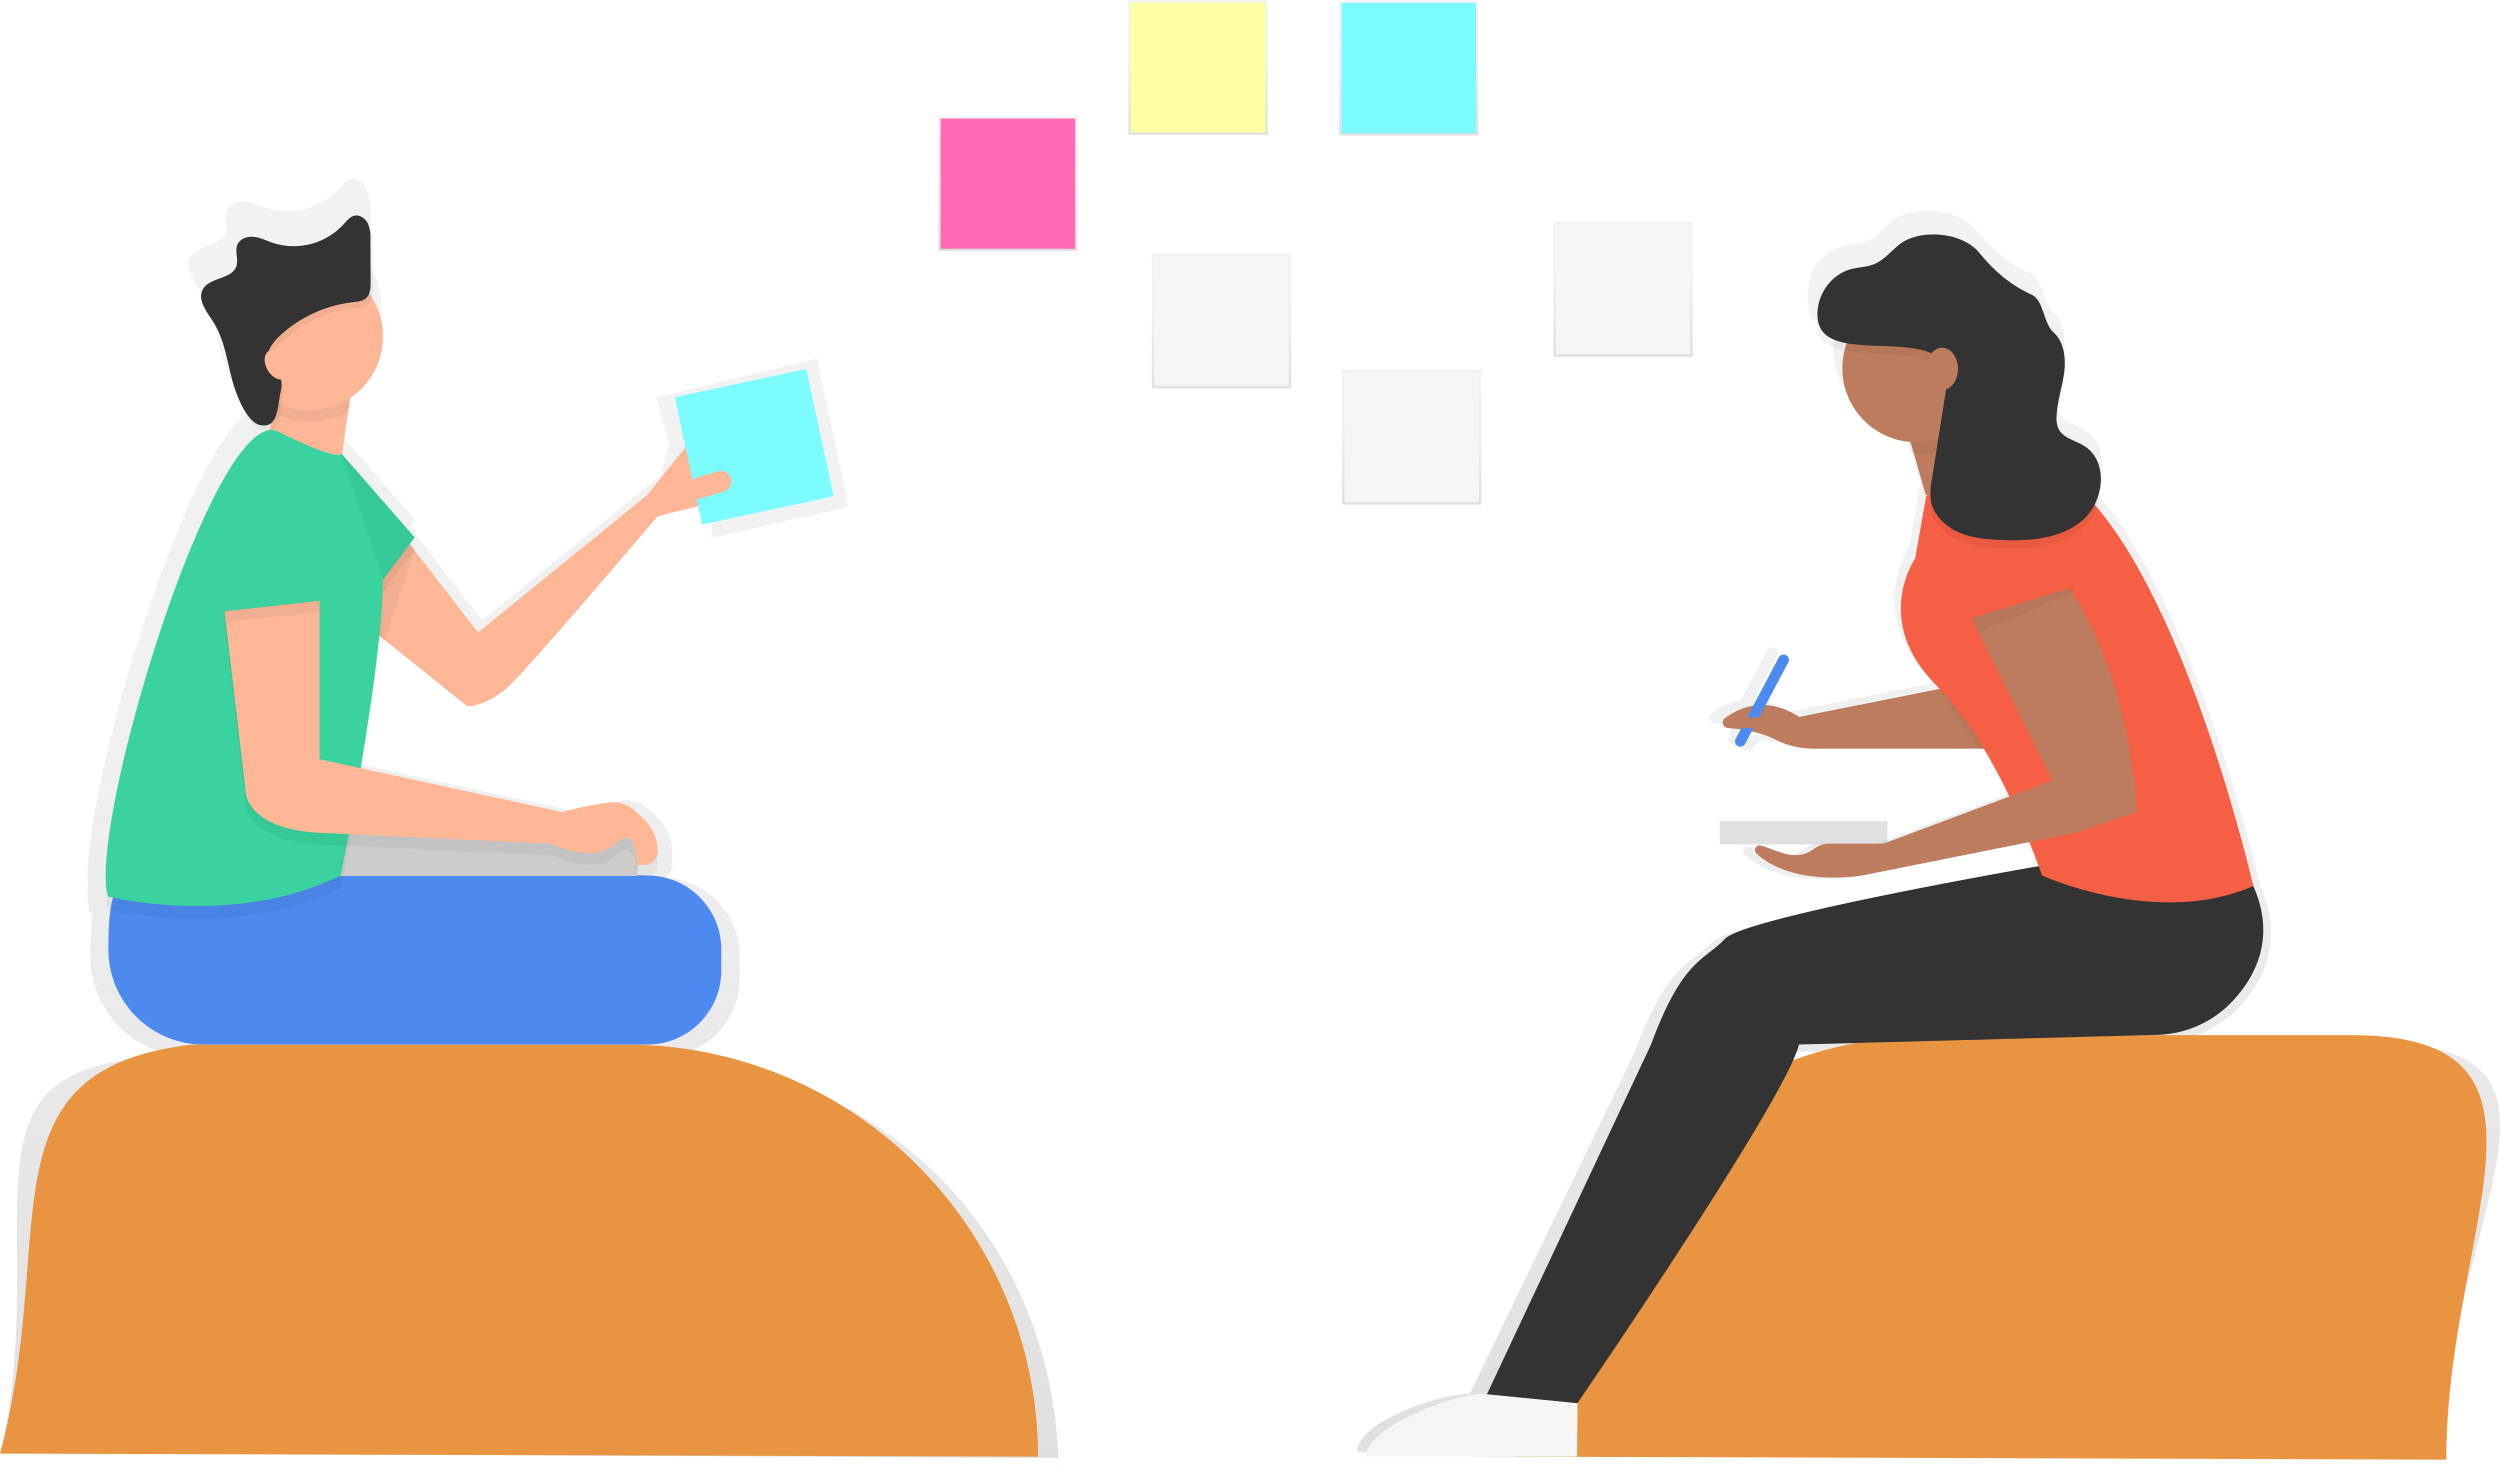 <svg id="13754150-8491-477d-8d93-7dcb940f3857" data-name="Layer 1" xmlns="http://www.w3.org/2000/svg" xmlns:xlink="http://www.w3.org/1999/xlink" width="910.16" height="538.16" viewBox="0 0 910.16 538.16"><defs><linearGradient id="972b2406-8ce6-4e65-b13d-d59c498e501e" x1="337.96" y1="719.08" x2="337.96" y2="245.96" gradientUnits="userSpaceOnUse"><stop offset="0" stop-color="gray" stop-opacity="0.25"/><stop offset="0.54" stop-color="gray" stop-opacity="0.12"/><stop offset="1" stop-color="gray" stop-opacity="0.1"/></linearGradient><linearGradient id="54269e07-e455-44df-bab8-a5cc8a3263c1" x1="847.04" y1="711.39" x2="847.04" y2="257.5" xlink:href="#972b2406-8ce6-4e65-b13d-d59c498e501e"/><linearGradient id="a9ea79b9-c06c-49ba-ac05-6561942fe6f8" x1="444.71" y1="141.41" x2="444.71" y2="92.33" xlink:href="#972b2406-8ce6-4e65-b13d-d59c498e501e"/><linearGradient id="5a5727a1-a3e1-4dac-9410-37cd0ddb384f" x1="513.95" y1="183.73" x2="513.95" y2="134.64" xlink:href="#972b2406-8ce6-4e65-b13d-d59c498e501e"/><linearGradient id="db20f9da-1a43-431a-a380-4c2adb9b93b6" x1="590.89" y1="129.87" x2="590.89" y2="80.79" xlink:href="#972b2406-8ce6-4e65-b13d-d59c498e501e"/><linearGradient id="38abfc7c-e950-495f-9d86-42aeebe01871" x1="512.88" y1="49.3" x2="512.88" y2="0.21" xlink:href="#972b2406-8ce6-4e65-b13d-d59c498e501e"/><linearGradient id="dbaa4488-8b23-4137-98cb-5b0ad8da4e2d" x1="436.16" y1="49.09" x2="436.16" y2="0" xlink:href="#972b2406-8ce6-4e65-b13d-d59c498e501e"/><linearGradient id="9d0a5ab8-f9a0-44fb-9908-9fb858382c05" x1="366.91" y1="91.4" x2="366.91" y2="42.32" xlink:href="#972b2406-8ce6-4e65-b13d-d59c498e501e"/></defs><title>brainstorming</title><rect x="626.08" y="298.93" width="61.06" height="8.53" fill="#e0e0e0"/><path d="M377.52,565.7h8.15a28.53,28.53,0,0,0,28.53-28.53V529a28.52,28.52,0,0,0-27.58-28.5,5.19,5.19,0,0,0,3.13-4.77h0a17,17,0,0,0-.26-2.92,5.18,5.18,0,0,0,.26-1.61h0a17,17,0,0,0-5-12l-3.11-3.11a13.07,13.07,0,0,0-10.76-3.75A119.59,119.59,0,0,0,353.06,476l-77.12-16.76c2.65-16.05,5.27-33.84,6.71-49.12l1.36.91.44-1.32,31.93,25.55s7.7,0,16.3-8.15,57.05-65.2,57.05-65.2L405.37,358l-1.54,18.73,50-11.24-11.57-54.16L383.78,325.7l4.72,16.42-2.84,11.67-65.2,53L296,375.17l.26-.78-1.75-1.75,1.75-2.33L268,338l2.39-16.74.93-.59.48-3.36h-.84l.13-.94a28.53,28.53,0,0,0,8.49-38.66,14.13,14.13,0,0,0,.37-3.85l-.08-16.29a14.71,14.71,0,0,0-.93-6.19,5.94,5.94,0,0,0-.36-.65,8.38,8.38,0,0,0-.55-1.61c-.89-1.91-2.9-3.47-5-3.13-1.91.31-3.22,2-4.51,3.44a26.14,26.14,0,0,1-27.33,7.06c-2.37-.82-4.66-2-7.16-2.28s-5.37.66-6.39,3c-1.13,2.57.46,5.66-.43,8.32-1.72,5.16-10.41,4.23-13,9-1.18,2.21-.61,4.55.55,6.85.75,2.66,2.78,5.34,4.35,7.77a29.62,29.62,0,0,1,2.21,4.12c2.09,5.68,3,11.89,4.73,17.75a53.25,53.25,0,0,0,2.06,5.72c1.87,5,5.3,11.94,9.68,12.49l.29,0c-24,9.44-62.9,138-61.22,173.49-.18,4.76.1,8.49.93,10.89l.81.19a107.65,107.65,0,0,0-.81,15.2h0a36.68,36.68,0,0,0,36.68,36.68h-4.08c-87.78,0-46.17,55.76-65,144.15h0l385,1.89v7.33C530.47,631.3,465.29,565.7,377.52,565.7Z" transform="translate(-144.92 -180.92)" fill="url(#972b2406-8ce6-4e65-b13d-d59c498e501e)"/><path d="M522.86,711.23l-377.95-1.11h0c21.61-80.11-8.33-140,70.19-148.92H372.83a150,150,0,0,1,150,150Z" transform="translate(-144.92 -180.92)" fill="#e89441"/><path d="M276.66,407.32l38.47,30.78s7.27,0,15.39-7.69,53.86-61.55,53.86-61.55L399.76,365l-3.85-23.08-15.39,19.23-61.55,50L280.72,361.8Z" transform="translate(-144.92 -180.92)" fill="#fdb797"/><polygon points="151.19 199.68 147.34 195.84 128.11 226.61 139.65 234.3 151.19 199.68" opacity="0.05"/><polygon points="97.33 161.64 100.97 141.76 127.9 141.76 124.05 168.69 97.33 161.64" fill="#fdb797"/><path d="M380.53,561.2H219a34.62,34.62,0,0,1-34.62-34.62h0c0-14.87.94-30.78,15.82-30.78l180.38,3.85a26.93,26.93,0,0,1,26.93,26.93v7.69A26.93,26.93,0,0,1,380.53,561.2Z" transform="translate(-144.92 -180.92)" fill="#4d8af0"/><rect x="120.42" y="299.7" width="111.56" height="19.23" fill="#ccc"/><path d="M269.18,350.68s.21,3.63-22.87-7.91-70.1,145.76-62,169.26c0,0,45.74,11.54,84.63-7.69,0,0,15-73.09,15.39-107.71l11.54-15.39Z" transform="translate(-144.92 -180.92)" opacity="0.05"/><path d="M269.18,346s.21,3.63-22.87-7.91-70.1,145.76-62,169.26c0,0,45.74,11.54,84.63-7.69,0,0,15-73.09,15.39-107.71l11.54-15.39Z" transform="translate(-144.92 -180.92)" fill="#3ad29f"/><path d="M226.65,407.75l7.69,65.4s-.43,15,30.78,15.39l80.79,3.85s15,7.69,23.08,0,7.69,7.69,7.69,7.69h2.79a4.9,4.9,0,0,0,4.9-4.9h0a16,16,0,0,0-4.69-11.33l-2.93-2.93a12.33,12.33,0,0,0-10.16-3.54,112.88,112.88,0,0,0-16.84,3.47L261.27,461.6V403.9Z" transform="translate(-144.92 -180.92)" opacity="0.05"/><path d="M226.65,403.47l7.69,65.4s-.43,15,30.78,15.39l80.79,3.85s15,7.69,23.08,0,7.69,7.69,7.69,7.69h2.79a4.9,4.9,0,0,0,4.9-4.9h0a16,16,0,0,0-4.69-11.33l-2.93-2.93a12.33,12.33,0,0,0-10.16-3.54,112.88,112.88,0,0,0-16.84,3.47l-88.48-19.23v-57.7Z" transform="translate(-144.92 -180.92)" fill="#fdb797"/><path d="M246.1,331.85a26.94,26.94,0,0,0,26.48-1.93l.45-3.17H246.1Z" transform="translate(-144.92 -180.92)" opacity="0.05"/><circle cx="112.51" cy="122.53" r="26.93" fill="#fdb797"/><path d="M247.85,326.1c.45-2.13.84-4.6-.52-6.3-.8-1-2.06-1.53-3-2.44-3.15-3.19-.38-8.58,2.86-11.67A47.06,47.06,0,0,1,274.29,293c1.71-.19,3.58-.35,4.84-1.52,1.51-1.4,1.61-3.72,1.6-5.79l-.07-15.38a13.89,13.89,0,0,0-.87-5.85c-.84-1.8-2.74-3.27-4.7-3-1.8.29-3,1.89-4.26,3.25a24.68,24.68,0,0,1-25.8,6.66c-2.24-.78-4.4-1.89-6.76-2.15s-5.07.63-6,2.8c-1.07,2.42.43,5.34-.4,7.85-1.62,4.87-9.83,4-12.25,8.52-2,3.8,1.42,8,3.76,11.66,4.35,6.74,5.14,15.09,7.4,22.78,1.2,4.09,5,14.39,10.23,15C247.16,338.75,246.88,330.66,247.85,326.1Z" transform="translate(-144.92 -180.92)" opacity="0.05"/><path d="M247,324c.45-2.13.84-4.6-.52-6.3-.8-1-2.06-1.53-3-2.44-3.15-3.19-.38-8.58,2.86-11.67a47.06,47.06,0,0,1,27.06-12.65c1.71-.19,3.58-.35,4.84-1.52,1.51-1.4,1.61-3.72,1.6-5.79l-.07-15.38a13.89,13.89,0,0,0-.87-5.85c-.84-1.8-2.74-3.27-4.7-3-1.8.29-3,1.89-4.26,3.25a24.68,24.68,0,0,1-25.8,6.66c-2.24-.78-4.4-1.89-6.76-2.15s-5.07.63-6,2.8c-1.07,2.42.43,5.34-.4,7.85-1.62,4.87-9.83,4-12.25,8.52-2,3.8,1.42,8,3.76,11.66,4.35,6.74,5.14,15.09,7.4,22.78,1.2,4.09,5,14.39,10.23,15C246.31,336.61,246,328.52,247,324Z" transform="translate(-144.92 -180.92)" fill="#333"/><ellipse cx="245.67" cy="313.71" rx="3.85" ry="5.77" transform="translate(-268.86 -16.06) rotate(-30)" fill="#fdb797"/><polygon points="81.52 222.34 81.95 226.61 116.57 222.76 116.14 218.49 81.52 222.34" opacity="0.05"/><polygon points="139.65 211.22 124.26 165.06 151.19 195.84 139.65 211.22" opacity="0.05"/><rect x="395.03" y="319.83" width="48.96" height="47.4" transform="translate(-207.84 -84.9) rotate(-12.15)" fill="#7cfcff"/><path d="M406.17,352.51l-7.36,2.24c-2,.62-7.14,4.6-6.53,6.62h0c.62,2,6.74,1.35,8.76.74l7.36-2.24a3.86,3.86,0,0,0,2.56-4.8h0A3.86,3.86,0,0,0,406.17,352.51Z" transform="translate(-144.92 -180.92)" fill="#fdb797"/><path d="M1008.77,560.5H927.48l3.94-.11a40.76,40.76,0,0,0,28.89-13c8.75-9.49,16.12-24.12,7.6-43.3,0,0-23-100.42-59.14-143.29a21.17,21.17,0,0,0,1.4-9.23c.44-5.66-1.47-11.22-6.35-14.15-3.3-2-7.7-2.79-9.5-6.19a7.61,7.61,0,0,1-.78-2.8c.38-5.21,2.12-10.25,2.8-15.44a26.81,26.81,0,0,0,.19-5.13c.3-5-.73-10.19-4.37-13.46s-3.64-12-8-14c-8.33-3.89-14.17-8.89-20-16s-19.5-8.77-27.71-4.65c-4.43,2.22-7.24,7-11.8,8.92-2.84,1.22-6,1.21-9,2-7.83,2.09-13.38,10.43-12.57,18.43a15.57,15.57,0,0,0,.25,4.7c1,4.59,4.78,6.75,9.88,7.82a28,28,0,0,0,23.72,34.3l1.31,4.57,1.29.07,4.45,15.57h1l-.8.22-4.22,23.77s-16.34,23.41,7.78,47.76h0l1.11,1.64L796,440.09a24.76,24.76,0,0,0-12.66-4.47l8.64-16.28a2,2,0,0,0-3.59-1.76l-9.69,18.28a24,24,0,0,0-10.72,4.72,2.06,2.06,0,0,0,1.11,3.69c1.43.1,3.1.27,4.87.53l1.09,2.58-1,3h0a8.79,8.79,0,0,0,8,3.47l4-3.47,10.18,1.28a29.52,29.52,0,0,0,5,.43H864l.15.22h2c3.58,6,6.77,12.11,9.54,17.88L828,488.08H807.46a9.47,9.47,0,0,0-5.74,1.93c-7.21,5.5-15.06.13-20.17-1a1.77,1.77,0,0,0-1.61,3c13.88,12.88,40,8.08,40,8.08l63.27-12.65c1.52,3.78,2.69,6.92,3.48,9.13C873.6,498.84,775.43,516.19,768,524.07c-8,8.44-16,7.55-28,40L680,688.38h0c-11,0-41,10.12-41,21.16v-.16l49.44,2H712l322.77-1.54c1.49,0,0,1.49,0,0h0C1034.76,624,1094.66,560.5,1008.77,560.5ZM778,445.54a38.54,38.54,0,0,1,8.39,2.78h-9.86Zm35.35,118a154.8,154.8,0,0,0-19,5.11,29,29,0,0,0,1.6-4.64Z" transform="translate(-144.92 -180.92)" fill="url(#54269e07-e455-44df-bab8-a5cc8a3263c1)"/><path d="M1035.54,712.33,696.4,711.23h0A153.45,153.45,0,0,1,849.85,557.78h150.88c84.75,0,34.8,69.81,34.8,154.56Z" transform="translate(-144.92 -180.92)" fill="#e89441"/><polygon points="693.39 153.31 701.09 180.23 728.01 180.23 712.63 141.76 693.39 153.31" fill="#be7c5e"/><path d="M857.55,430.4l-57.7,11.54s-12.94-10.07-27,.47a2,2,0,0,0,1.06,3.55c4.63.34,11.69,1.32,17.23,4.14a30.23,30.23,0,0,0,13.68,3.39h71.92Z" transform="translate(-144.92 -180.92)" fill="#be7c5e"/><path d="M684.43,692.42l34.62-.43s76.51-111.56,80.79-130.8l130.42-3.52a39,39,0,0,0,27.57-12.39c8.47-9.12,15.67-23.25,7.43-41.79-15.39-34.62-76.72-7.48-76.72-7.48s-107.93,18.59-115.62,26.71S757.53,530,746,561.2Z" transform="translate(-144.92 -180.92)" fill="#333"/><path d="M642.12,711.23h76.94l.21-19.45-34.62-3.42c-10.62,0-42.53,12.24-42.53,22.87Z" transform="translate(-144.92 -180.92)" fill="#f5f5f5"/><polygon points="704.72 249.26 720.53 272.77 724.38 272.77 708.99 249.69 704.72 249.26" opacity="0.05"/><path d="M846.22,361.37l-4.06,22.87s-15.82,22.65,7.69,46.16,38.47,69.24,38.47,69.24,41.89,19.23,76.94,3.85c0,0-30.78-134.64-76.94-153.88Z" transform="translate(-144.92 -180.92)" fill="#f55f44"/><path d="M896,391.93s22.65,26.5,26.93,84.63l-23.08,7.69-76.94,15.39s-25.16,4.43-38.51-8a1.7,1.7,0,0,1,1.56-2.89c4.9,1.12,12.4,6.47,19.31,1.25a9.33,9.33,0,0,1,5.62-1.93h19.72L892.17,465l-30.78-61.55Z" transform="translate(-144.92 -180.92)" fill="#be7c5e"/><polygon points="716.47 222.55 720.53 230.46 755.37 215.28 751.1 211.01 716.47 222.55" opacity="0.05"/><polygon points="708.99 222.76 712.84 226.61 762.85 211.22 751.31 203.53 708.99 222.76" fill="#f55f44"/><path d="M861.95,338l-4.4-11L838.31,338.5l2.17,7.6c.69.05,1.39.09,2.1.09A26.84,26.84,0,0,0,861.95,338Z" transform="translate(-144.92 -180.92)" opacity="0.05"/><circle cx="697.67" cy="134.07" r="26.93" fill="#be7c5e"/><path d="M806.9,301.18c-1.71-8.14,3.82-17.13,11.86-19.27,2.87-.77,6-.75,8.69-1.92,4.38-1.88,7.09-6.44,11.35-8.58,7.9-4,21.06-2.36,26.66,4.47s11.23,11.65,19.23,15.39c4.2,2,4.26,10.38,7.7,13.49,4,3.58,4.72,9.59,4,14.9s-2.55,10.45-2.75,15.8a9.37,9.37,0,0,0,.8,4.73c1.72,3.27,6,4.05,9.14,6,9.12,5.48,7.5,20.44-.65,27.28s-19.73,7.53-30.35,7c-5.15-.27-10.41-.79-15.09-3s-8.75-6.27-9.61-11.35a24.51,24.51,0,0,1,.39-7.86l5.31-33.57c.35-2.21.69-4.55-.1-6.64C847.89,303,810.19,316.85,806.9,301.18Z" transform="translate(-144.92 -180.92)" opacity="0.05"/><path d="M806.9,298.19c-1.71-8.14,3.82-17.13,11.86-19.27,2.87-.77,6-.75,8.69-1.92,4.38-1.88,7.09-6.44,11.35-8.58,7.9-4,21.06-2.36,26.66,4.47s11.23,11.65,19.23,15.39c4.2,2,4.26,10.38,7.7,13.49,4,3.58,4.72,9.59,4,14.9s-2.55,10.45-2.75,15.8a9.37,9.37,0,0,0,.8,4.73c1.72,3.27,6,4.05,9.14,6,9.12,5.48,7.5,20.44-.65,27.28s-19.73,7.53-30.35,7c-5.15-.27-10.41-.79-15.09-3s-8.75-6.27-9.61-11.35a24.51,24.51,0,0,1,.39-7.86l5.31-33.57c.35-2.21.69-4.55-.1-6.64C847.89,300,810.19,313.86,806.9,298.19Z" transform="translate(-144.92 -180.92)" fill="#333"/><ellipse cx="707.07" cy="134.28" rx="5.77" ry="7.69" fill="#be7c5e"/><path d="M777.66,452.52h0a1.92,1.92,0,0,1-.88-2.57l15.73-29.67a1.92,1.92,0,0,1,2.57-.88h0A1.92,1.92,0,0,1,796,422l-15.73,29.67A1.92,1.92,0,0,1,777.66,452.52Z" transform="translate(-144.92 -180.92)" fill="#4d8af0"/><rect x="632.06" y="261.23" width="11.54" height="3.85" rx="1.73" ry="1.73" fill="#be7c5e"/><rect x="419.36" y="92.33" width="50.7" height="49.09" fill="url(#a9ea79b9-c06c-49ba-ac05-6561942fe6f8)"/><rect x="420.23" y="93.17" width="48.96" height="47.4" fill="#f5f5f5"/><rect x="488.6" y="134.64" width="50.7" height="49.09" fill="url(#5a5727a1-a3e1-4dac-9410-37cd0ddb384f)"/><rect x="489.47" y="135.49" width="48.96" height="47.4" fill="#f5f5f5"/><rect x="565.54" y="80.79" width="50.7" height="49.09" fill="url(#db20f9da-1a43-431a-a380-4c2adb9b93b6)"/><rect x="566.41" y="81.63" width="48.96" height="47.4" fill="#f5f5f5"/><rect x="487.53" y="0.21" width="50.7" height="49.09" fill="url(#38abfc7c-e950-495f-9d86-42aeebe01871)"/><rect x="488.41" y="1.06" width="48.96" height="47.4" fill="#7cfcff"/><rect x="410.81" width="50.7" height="49.09" fill="url(#dbaa4488-8b23-4137-98cb-5b0ad8da4e2d)"/><rect x="411.68" y="0.85" width="48.96" height="47.4" fill="#ffffa5"/><rect x="341.56" y="42.32" width="50.7" height="49.09" fill="url(#9d0a5ab8-f9a0-44fb-9908-9fb858382c05)"/><rect x="342.44" y="43.16" width="48.96" height="47.4" fill="#ff69b4"/></svg>